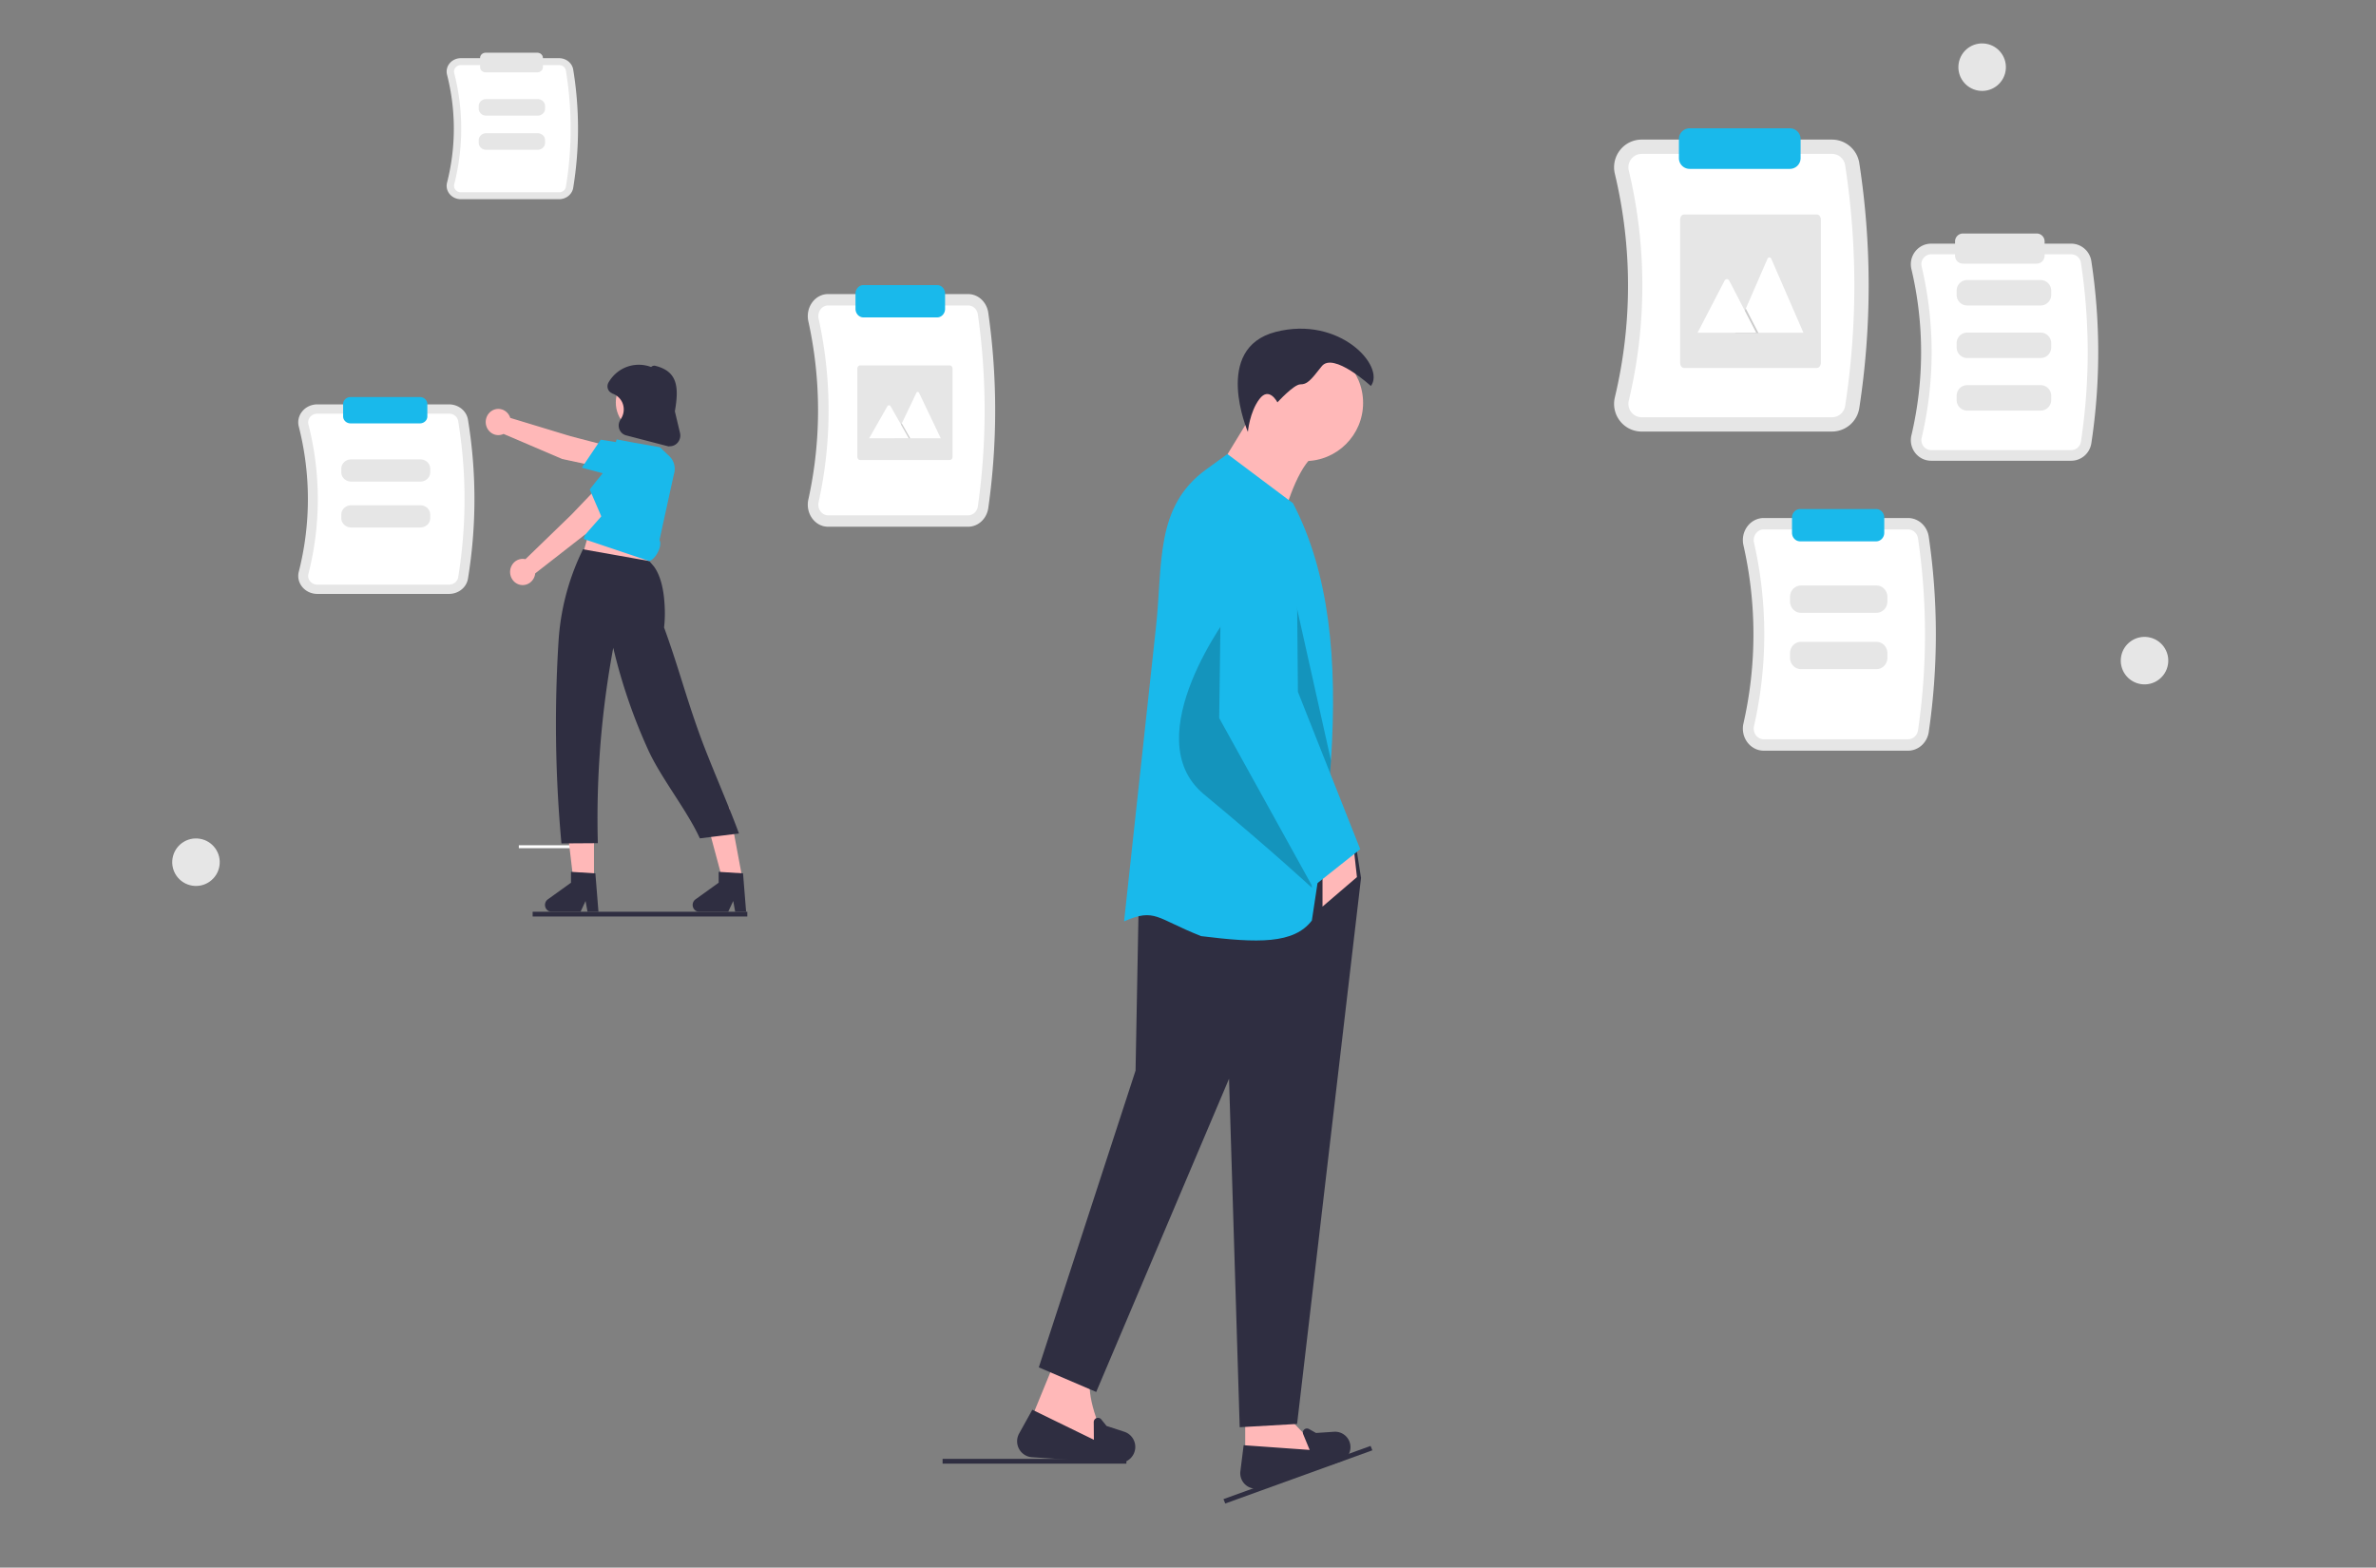 <?xml version="1.0" encoding="UTF-8" standalone="no"?>
<svg
   id="b2f46e39-848f-4802-b668-f0d450449910"
   data-name="Layer 1"
   width="995.745"
   height="657.038"
   viewBox="0 0 995.745 657.038"
   version="1.1"
   sodipodi:docname="img-main-page.svg"
   inkscape:version="1.1 (c68e22c387, 2021-05-23)"
   inkscape:export-filename="C:\Users\Christian16\Downloads\Marking Apps\home-page.png"
   inkscape:export-xdpi="512"
   inkscape:export-ydpi="512"
   xmlns:inkscape="http://www.inkscape.org/namespaces/inkscape"
   xmlns:sodipodi="http://sodipodi.sourceforge.net/DTD/sodipodi-0.dtd"
   xmlns="http://www.w3.org/2000/svg"
   xmlns:svg="http://www.w3.org/2000/svg">
  <rect x="0" y="0" width="995.745" height="657.038" fill="#808080" stroke="none"/>
  <defs
     id="defs51" />
  <sodipodi:namedview
     id="namedview49"
     pagecolor="#ffffff"
     bordercolor="#666666"
     borderopacity="1.0"
     inkscape:pageshadow="2"
     inkscape:pageopacity="0.0"
     inkscape:pagecheckerboard="0"
     showgrid="false"
     inkscape:zoom="0.30133691"
     inkscape:cx="540.92279"
     inkscape:cy="227.32031"
     inkscape:window-width="1366"
     inkscape:window-height="745"
     inkscape:window-x="-8"
     inkscape:window-y="-8"
     inkscape:window-maximized="1"
     inkscape:current-layer="b2f46e39-848f-4802-b668-f0d450449910"
     inkscape:lockguides="true" />
  <path
     d="m 767.752,180.877 h -79.741 a 11.478,11.478 0 0 1 -9.066,-4.394 v 0 a 11.622,11.622 0 0 1 -2.177,-9.968 201.631,201.631 0 0 0 -4.9e-4,-93.647 11.624,11.624 0 0 1 2.177,-9.967 11.478,11.478 0 0 1 9.066,-4.394 h 79.741 a 11.623,11.623 0 0 1 11.439,9.755 337.961,337.961 0 0 1 0,102.858 11.623,11.623 0 0 1 -11.439,9.755 z"
     fill="#e6e6e6"
     id="path12"
     inkscape:export-filename="C:\Users\Christian16\Downloads\Marking Apps\home-page.png"
     inkscape:export-xdpi="512"
     inkscape:export-ydpi="512" />
  <path
     d="m 688.011,64.508 a 5.513,5.513 0 0 0 -4.354,2.108 5.659,5.659 0 0 0 -1.054,4.854 207.656,207.656 0 0 1 4.8e-4,96.445 5.656,5.656 0 0 0 1.053,4.853 l 4.9e-4,4.9e-4 a 5.511,5.511 0 0 0 4.354,2.109 h 79.741 a 5.582,5.582 0 0 0 5.509,-4.667 331.985,331.985 0 0 0 0,-101.035 5.582,5.582 0 0 0 -5.509,-4.667 z"
     fill="#ffffff"
     id="path14"
     inkscape:export-filename="C:\Users\Christian16\Downloads\Marking Apps\home-page.png"
     inkscape:export-xdpi="512"
     inkscape:export-ydpi="512" />
  <path
     d="M 704.12,152.042 V 92.079 a 1.64,2.177 0 0 1 1.638,-2.175 h 55.696 a 1.64,2.177 0 0 1 1.638,2.175 v 59.963 a 1.64,2.177 0 0 1 -1.638,2.175 h -55.696 a 1.64,2.177 0 0 1 -1.638,-2.175 z"
     fill="#19b9eb"
     id="path25-2"
     style="fill:#e6e6e6;fill-opacity:1;stroke-width:0.42"
     inkscape:export-filename="C:\Users\Christian16\Downloads\Marking Apps\home-page.png"
     inkscape:export-xdpi="512"
     inkscape:export-ydpi="512" />
  <path
     d="m 727.251,139.459 h 28.434 a 0.58,0.77 0 0 0 0.106,-0.012 l -13.448,-30.926 a 0.942,1.25 0 0 0 -1.639,0 l -9.025,20.754 -0.432,0.993 z"
     fill="#ffffff"
     id="path27-2"
     style="stroke-width:0.42"
     inkscape:export-filename="C:\Users\Christian16\Downloads\Marking Apps\home-page.png"
     inkscape:export-xdpi="512"
     inkscape:export-ydpi="512" />
  <polygon
     points="116.253,179.813 105.286,198.814 131.934,198.814 118.852,179.813 117.911,178.444 117.44,177.76 "
     opacity="0.2"
     style="isolation:isolate"
     id="polygon29-6"
     transform="matrix(0.364,0,0,0.484,688.896,43.301)"
     inkscape:export-filename="C:\Users\Christian16\Downloads\Marking Apps\home-page.png"
     inkscape:export-xdpi="512"
     inkscape:export-ydpi="512" />
  <path
     d="m 711.419,139.459 h 24.593 l -4.766,-9.19 -0.343,-0.662 -6.21,-11.977 a 1.257,1.668 0 0 0 -1.865,-0.148 1.123,1.49 0 0 0 -0.089,0.148 z"
     fill="#ffffff"
     id="path31-4"
     style="stroke-width:0.42"
     inkscape:export-filename="C:\Users\Christian16\Downloads\Marking Apps\home-page.png"
     inkscape:export-xdpi="512"
     inkscape:export-ydpi="512" />
  <path
     d="m 750.104,70.78 h -42 a 4.505,4.505 0 0 1 -4.5,-4.5 v -8 a 4.505,4.505 0 0 1 4.5,-4.5 h 42 a 4.505,4.505 0 0 1 4.5,4.5 v 8 a 4.505,4.505 0 0 1 -4.5,4.5 z"
     fill="#cccccc"
     id="path28-7"
     style="fill:#19b9eb;fill-opacity:1"
     inkscape:export-filename="C:\Users\Christian16\Downloads\Marking Apps\home-page.png"
     inkscape:export-xdpi="512"
     inkscape:export-ydpi="512" />
  <path
     d="m 868.019,193.11 h -58.695 a 8.449,8.534 0 0 1 -6.673,-3.267 v 0 a 8.554,8.641 0 0 1 -1.602,-7.411 148.414,149.92 0 0 0 -3.6e-4,-69.63 8.556,8.643 0 0 1 1.602,-7.411 8.448,8.534 0 0 1 6.673,-3.267 h 58.695 a 8.556,8.643 0 0 1 8.42,7.253 248.763,251.287 0 0 1 0,76.479 8.556,8.643 0 0 1 -8.42,7.254 z"
     fill="#e6e6e6"
     id="path2"
     style="stroke-width:0.74"
     inkscape:export-filename="C:\Users\Christian16\Downloads\Marking Apps\home-page.png"
     inkscape:export-xdpi="512"
     inkscape:export-ydpi="512" />
  <path
     d="m 809.324,106.585 a 4.058,4.099 0 0 0 -3.205,1.568 4.166,4.208 0 0 0 -0.776,3.609 152.849,154.4 0 0 1 3.5e-4,71.711 4.163,4.206 0 0 0 0.775,3.608 l 3.6e-4,3.6e-4 a 4.057,4.098 0 0 0 3.205,1.568 h 58.695 a 4.109,4.151 0 0 0 4.055,-3.47 244.364,246.844 0 0 0 0,-75.124 4.109,4.151 0 0 0 -4.055,-3.47 z"
     fill="#ffffff"
     id="path4"
     style="stroke-width:0.74"
     inkscape:export-filename="C:\Users\Christian16\Downloads\Marking Apps\home-page.png"
     inkscape:export-xdpi="512"
     inkscape:export-ydpi="512" />
  <path
     d="m 855.211,128.036 h -30.801 a 4.421,4.466 0 0 1 -4.416,-4.461 v -1.743 a 4.421,4.466 0 0 1 4.416,-4.461 h 30.801 a 4.421,4.466 0 0 1 4.416,4.461 v 1.743 a 4.421,4.466 0 0 1 -4.416,4.461 z"
     fill="#e6e6e6"
     id="path6"
     style="stroke-width:0.74"
     inkscape:export-filename="C:\Users\Christian16\Downloads\Marking Apps\home-page.png"
     inkscape:export-xdpi="512"
     inkscape:export-ydpi="512" />
  <path
     d="m 855.211,150.064 h -30.801 a 4.421,4.466 0 0 1 -4.416,-4.461 v -1.743 a 4.421,4.466 0 0 1 4.416,-4.461 h 30.801 a 4.421,4.466 0 0 1 4.416,4.461 v 1.743 a 4.421,4.466 0 0 1 -4.416,4.461 z"
     fill="#e6e6e6"
     id="path8"
     style="stroke-width:0.74"
     inkscape:export-filename="C:\Users\Christian16\Downloads\Marking Apps\home-page.png"
     inkscape:export-xdpi="512"
     inkscape:export-ydpi="512" />
  <path
     d="m 855.211,172.092 h -30.801 a 4.421,4.466 0 0 1 -4.416,-4.461 v -1.743 a 4.421,4.466 0 0 1 4.416,-4.461 h 30.801 a 4.421,4.466 0 0 1 4.416,4.461 v 1.743 a 4.421,4.466 0 0 1 -4.416,4.461 z"
     fill="#e6e6e6"
     id="path10"
     style="stroke-width:0.74"
     inkscape:export-filename="C:\Users\Christian16\Downloads\Marking Apps\home-page.png"
     inkscape:export-xdpi="512"
     inkscape:export-ydpi="512" />
  <path
     d="M 853.557,110.505 H 822.642 a 3.316,3.35 0 0 1 -3.312,-3.346 v -5.948 a 3.316,3.35 0 0 1 3.312,-3.346 h 30.915 a 3.316,3.35 0 0 1 3.312,3.346 v 5.948 a 3.316,3.35 0 0 1 -3.312,3.346 z"
     fill="#cccccc"
     id="path26-4"
     style="fill:#e6e6e6;fill-opacity:1;stroke-width:0.74"
     inkscape:export-filename="C:\Users\Christian16\Downloads\Marking Apps\home-page.png"
     inkscape:export-xdpi="512"
     inkscape:export-ydpi="512" />
  <path
     d="m 799.631,314.631 h -60.449 a 8.701,9.147 0 0 1 -6.872,-3.501 v 0 a 8.81,9.261 0 0 1 -1.65,-7.943 152.849,160.681 0 0 0 -3.7e-4,-74.628 8.812,9.263 0 0 1 1.65,-7.943 8.701,9.147 0 0 1 6.873,-3.501 h 60.449 a 8.811,9.263 0 0 1 8.671,7.774 256.196,269.324 0 0 1 0,81.969 8.811,9.263 0 0 1 -8.671,7.774 z"
     fill="#e6e6e6"
     id="path12-5"
     style="stroke-width:0.777"
     inkscape:export-filename="C:\Users\Christian16\Downloads\Marking Apps\home-page.png"
     inkscape:export-xdpi="512"
     inkscape:export-ydpi="512" />
  <path
     d="m 739.181,221.895 a 4.179,4.393 0 0 0 -3.301,1.68 4.29,4.51 0 0 0 -0.799,3.868 157.417,165.483 0 0 1 3.6e-4,76.858 4.288,4.508 0 0 0 0.798,3.867 l 3.7e-4,3.9e-4 a 4.178,4.392 0 0 0 3.301,1.681 h 60.449 a 4.232,4.449 0 0 0 4.176,-3.719 251.666,264.562 0 0 0 0,-80.516 4.232,4.449 0 0 0 -4.176,-3.719 z"
     fill="#ffffff"
     id="path14-7"
     style="stroke-width:0.777"
     inkscape:export-filename="C:\Users\Christian16\Downloads\Marking Apps\home-page.png"
     inkscape:export-xdpi="512"
     inkscape:export-ydpi="512" />
  <path
     d="m 786.439,256.84 h -31.721 a 4.553,4.787 0 0 1 -4.548,-4.781 v -1.868 a 4.553,4.787 0 0 1 4.548,-4.781 h 31.721 a 4.553,4.787 0 0 1 4.548,4.781 v 1.868 a 4.553,4.786 0 0 1 -4.548,4.781 z"
     fill="#e6e6e6"
     id="path18-8"
     style="stroke-width:0.777"
     inkscape:export-filename="C:\Users\Christian16\Downloads\Marking Apps\home-page.png"
     inkscape:export-xdpi="512"
     inkscape:export-ydpi="512" />
  <path
     d="m 786.439,280.449 h -31.721 a 4.553,4.786 0 0 1 -4.548,-4.781 v -1.868 a 4.553,4.786 0 0 1 4.548,-4.781 h 31.721 a 4.553,4.786 0 0 1 4.548,4.781 v 1.868 a 4.553,4.786 0 0 1 -4.548,4.781 z"
     fill="#e6e6e6"
     id="path20-8"
     style="stroke-width:0.777"
     inkscape:export-filename="C:\Users\Christian16\Downloads\Marking Apps\home-page.png"
     inkscape:export-xdpi="512"
     inkscape:export-ydpi="512" />
  <path
     d="m 786.252,226.894 h -31.839 a 3.415,3.59 0 0 1 -3.411,-3.586 v -6.375 a 3.415,3.59 0 0 1 3.411,-3.586 h 31.839 a 3.415,3.59 0 0 1 3.411,3.586 v 6.375 a 3.415,3.59 0 0 1 -3.411,3.586 z"
     fill="#cccccc"
     id="path28-7-3"
     style="fill:#19b9eb;fill-opacity:1;stroke-width:0.777"
     inkscape:export-filename="C:\Users\Christian16\Downloads\Marking Apps\home-page.png"
     inkscape:export-xdpi="512"
     inkscape:export-ydpi="512" />
  <path
     d="m 188.191,248.927 h -55.188 a 7.944,7.452 0 0 1 -6.274,-2.852 v 0 a 8.043,7.545 0 0 1 -1.506,-6.471 139.545,130.9 0 0 0 -3.4e-4,-60.796 8.045,7.547 0 0 1 1.506,-6.471 7.943,7.451 0 0 1 6.274,-2.852 h 55.188 a 8.044,7.546 0 0 1 7.917,6.333 233.897,219.407 0 0 1 0,66.776 8.044,7.546 0 0 1 -7.917,6.333 z"
     fill="#e6e6e6"
     id="path12-5-2"
     style="stroke-width:0.67"
     inkscape:export-filename="C:\Users\Christian16\Downloads\Marking Apps\home-page.png"
     inkscape:export-xdpi="512"
     inkscape:export-ydpi="512" />
  <path
     d="m 133.004,173.38 a 3.815,3.579 0 0 0 -3.014,1.369 3.917,3.674 0 0 0 -0.729,3.151 143.715,134.812 0 0 1 3.3e-4,62.613 3.915,3.672 0 0 0 0.729,3.15 l 3.4e-4,3.2e-4 a 3.814,3.578 0 0 0 3.014,1.369 h 55.188 a 3.864,3.624 0 0 0 3.813,-3.03 229.761,215.527 0 0 0 0,-65.593 3.864,3.624 0 0 0 -3.813,-3.03 z"
     fill="#ffffff"
     id="path14-7-4"
     style="stroke-width:0.67"
     inkscape:export-filename="C:\Users\Christian16\Downloads\Marking Apps\home-page.png"
     inkscape:export-xdpi="512"
     inkscape:export-ydpi="512" />
  <path
     d="m 176.148,201.848 h -28.96 a 4.157,3.899 0 0 1 -4.152,-3.895 v -1.522 a 4.157,3.899 0 0 1 4.152,-3.895 h 28.96 a 4.157,3.899 0 0 1 4.152,3.895 v 1.522 a 4.157,3.899 0 0 1 -4.152,3.895 z"
     fill="#e6e6e6"
     id="path18-8-3"
     style="stroke-width:0.67"
     inkscape:export-filename="C:\Users\Christian16\Downloads\Marking Apps\home-page.png"
     inkscape:export-xdpi="512"
     inkscape:export-ydpi="512" />
  <path
     d="m 176.148,221.081 h -28.96 a 4.157,3.899 0 0 1 -4.152,-3.895 v -1.522 a 4.157,3.899 0 0 1 4.152,-3.895 h 28.96 a 4.157,3.899 0 0 1 4.152,3.895 v 1.522 a 4.157,3.899 0 0 1 -4.152,3.895 z"
     fill="#e6e6e6"
     id="path20-8-2"
     style="stroke-width:0.67"
     inkscape:export-filename="C:\Users\Christian16\Downloads\Marking Apps\home-page.png"
     inkscape:export-xdpi="512"
     inkscape:export-ydpi="512" />
  <path
     d="m 175.978,177.451 h -29.067 a 3.118,2.925 0 0 1 -3.114,-2.921 v -5.194 a 3.118,2.925 0 0 1 3.114,-2.921 h 29.067 a 3.118,2.925 0 0 1 3.114,2.921 v 5.194 a 3.118,2.925 0 0 1 -3.114,2.921 z"
     fill="#cccccc"
     id="path28-7-3-1"
     style="fill:#19b9eb;fill-opacity:1;stroke-width:0.67"
     inkscape:export-filename="C:\Users\Christian16\Downloads\Marking Apps\home-page.png"
     inkscape:export-xdpi="512"
     inkscape:export-ydpi="512" />
  <rect
     x="223.226"
     y="382.136"
     width="89.959"
     height="2"
     fill="#2f2e41"
     id="rect16-9"
     style="fill:#2f2e41;fill-opacity:1;stroke-width:0.302"
     inkscape:export-filename="C:\Users\Christian16\Downloads\Marking Apps\home-page.png"
     inkscape:export-xdpi="512"
     inkscape:export-ydpi="512" />
  <polygon
     points="365.998,643.436 352.162,628.942 332.398,628.942 332.398,648.706 "
     fill="#ffb8b8"
     id="polygon22"
     transform="translate(189.453,-33.094)"
     inkscape:export-filename="C:\Users\Christian16\Downloads\Marking Apps\home-page.png"
     inkscape:export-xdpi="512"
     inkscape:export-ydpi="512" />
  <path
     d="m 528.283,623.613 33.236,-10.933 a 6.464,6.464 0 0 0 3.762,-9.031 v 0 A 6.464,6.464 0 0 0 559.063,600.091 l -7.539,0.509 -2.955,-1.663 a 1.719,1.719 0 0 0 -2.432,2.152 l 2.725,6.617 -27.671,-1.976 -1.365,10.922 a 6.481,6.481 0 0 0 8.457,6.961 z"
     fill="#2f2e41"
     id="path24"
     inkscape:export-filename="C:\Users\Christian16\Downloads\Marking Apps\home-page.png"
     inkscape:export-xdpi="512"
     inkscape:export-ydpi="512" />
  <path
     d="m 430.384,599.062 34.918,9.224 c -6.431,-13.341 -10.392,-25.146 -7.906,-32.941 l -16.471,-1.976 z"
     fill="#ffb8b8"
     id="path26"
     inkscape:export-filename="C:\Users\Christian16\Downloads\Marking Apps\home-page.png"
     inkscape:export-xdpi="512"
     inkscape:export-ydpi="512" />
  <path
     d="m 432.531,610.77 36.129,2.343 a 6.689,6.689 0 0 0 7.099,-7.216 v 0 a 6.689,6.689 0 0 0 -4.594,-5.817 l -7.434,-2.423 -2.194,-2.738 a 1.778,1.778 0 0 0 -3.166,1.127 l 0.06,7.405 -25.8,-12.586 -5.529,9.957 a 6.707,6.707 0 0 0 5.43,9.949 z"
     fill="#2f2e41"
     id="path28"
     inkscape:export-filename="C:\Users\Christian16\Downloads\Marking Apps\home-page.png"
     inkscape:export-xdpi="512"
     inkscape:export-ydpi="512" />
  <circle
     cx="546.875"
     cy="168.875"
     r="24.377"
     fill="#ffb8b8"
     id="circle30"
     inkscape:export-filename="C:\Users\Christian16\Downloads\Marking Apps\home-page.png"
     inkscape:export-xdpi="512"
     inkscape:export-ydpi="512" />
  <path
     d="m 508.197,200.612 28.177,21.305 c 4.554,-17.387 10.02,-29.807 17.181,-32.988 l -28.177,-16.494 z"
     fill="#ffb8b8"
     id="path32"
     inkscape:export-filename="C:\Users\Christian16\Downloads\Marking Apps\home-page.png"
     inkscape:export-xdpi="512"
     inkscape:export-ydpi="512" />
  <polygon
     points="245.895,606.197 269.949,616.506 325.616,485.241 330.084,631.282 354.138,629.908 380.94,401.052 378.879,387.994 287.817,408.268 286.443,481.804 "
     fill="#2f2e41"
     id="polygon34"
     transform="translate(189.453,-33.094)"
     inkscape:export-filename="C:\Users\Christian16\Downloads\Marking Apps\home-page.png"
     inkscape:export-xdpi="512"
     inkscape:export-ydpi="512" />
  <path
     d="m 574.517,161.782 c 0,0 -15.807,-14.432 -20.618,-8.247 -4.811,6.185 -6.185,7.56 -8.934,7.56 -2.749,0 -9.622,7.56 -9.622,7.56 0,0 -3.436,-6.873 -7.56,-1.375 -4.124,5.498 -4.811,13.745 -4.811,13.745 0,0 -15.12,-35.05 11.683,-41.923 26.803,-6.873 46.046,14.432 39.861,22.679 z"
     fill="#2f2e41"
     id="path36"
     inkscape:export-filename="C:\Users\Christian16\Downloads\Marking Apps\home-page.png"
     inkscape:export-xdpi="512"
     inkscape:export-ydpi="512" />
  <path
     d="m 471.085,386.17 c 13.058,-5.718 13.443,-1.23 32.301,6.185 23.752,2.948 38.851,3.326 46.39,-6.529 3.086,-19.566 5.615,-38.328 7.175,-56.169 q 0.484,-5.515 0.838,-10.92 c 2.749,-41.971 -0.618,-78.457 -15.917,-107.817 l -27.49,-20.618 -8.969,6.508 c -21.422,15.546 -18.089,39.428 -20.934,65.743 z"
     fill="#19b9eb"
     id="path38"
     inkscape:export-filename="C:\Users\Christian16\Downloads\Marking Apps\home-page.png"
     inkscape:export-xdpi="512"
     inkscape:export-ydpi="512" />
  <polygon
     points="379.222,400.708 377.848,388.338 364.79,388.338 364.79,413.079 "
     fill="#ffb8b8"
     id="polygon40"
     transform="translate(189.453,-33.094)"
     inkscape:export-filename="C:\Users\Christian16\Downloads\Marking Apps\home-page.png"
     inkscape:export-xdpi="512"
     inkscape:export-ydpi="512" />
  <path
     d="m 516.153,255.936 c 0,0 -40.603,52.919 -11.601,76.973 29.002,24.054 45.224,39.174 45.224,39.174 0,0 -1.721,-103.775 -33.623,-116.146 z"
     opacity="0.2"
     id="path42"
     inkscape:export-filename="C:\Users\Christian16\Downloads\Marking Apps\home-page.png"
     inkscape:export-xdpi="512"
     inkscape:export-ydpi="512" />
  <path
     d="m 531.907,308.854 25.044,20.803 q 0.484,-5.515 0.838,-10.92 l -16.948,-75.859 z"
     opacity="0.2"
     id="path44"
     inkscape:export-filename="C:\Users\Christian16\Downloads\Marking Apps\home-page.png"
     inkscape:export-xdpi="512"
     inkscape:export-ydpi="512" />
  <path
     d="m 550.119,371.738 19.93,-15.807 -26.116,-65.976 -0.593,-68.771 a 15.659,15.659 0 0 0 -10.413,-14.619 v 0 a 15.659,15.659 0 0 0 -20.904,14.543 l -1.079,79.844 z"
     fill="#19b9eb"
     id="path46"
     inkscape:export-filename="C:\Users\Christian16\Downloads\Marking Apps\home-page.png"
     inkscape:export-xdpi="512"
     inkscape:export-ydpi="512" />
  <rect
     x="217.43"
     y="354.267"
     width="26.419"
     height="1.231"
     fill="#ffffff"
     id="rect93"
     style="stroke-width:0.524"
     inkscape:export-filename="C:\Users\Christian16\Downloads\Marking Apps\home-page.png"
     inkscape:export-xdpi="512"
     inkscape:export-ydpi="512" />
  <polygon
     points="479.182,268.426 535.565,270.727 542.469,232.754 494.14,217.796 "
     fill="#ffb8b8"
     id="polygon111"
     transform="matrix(0.514,0,0,0.535,-4.282,96.528)"
     inkscape:export-filename="C:\Users\Christian16\Downloads\Marking Apps\home-page.png"
     inkscape:export-xdpi="512"
     inkscape:export-ydpi="512" />
  <path
     d="m 252.89,196.089 0.28,-9.593 -14.041,-3.664 -25.28,-7.675 a 5.277,5.492 0 1 0 -2.817,6.714 l 24.577,10.514 z"
     fill="#ffb8b8"
     id="path113"
     style="stroke-width:0.524"
     inkscape:export-filename="C:\Users\Christian16\Downloads\Marking Apps\home-page.png"
     inkscape:export-xdpi="512"
     inkscape:export-ydpi="512" />
  <path
     d="m 243.842,196.022 7.899,-11.725 0.197,0.027 c 0.124,0.017 12.511,1.742 20.632,4.258 a 6.492,6.756 0 0 1 4.204,3.637 6.808,7.086 0 0 1 -0.947,7.706 7.283,7.579 0 0 1 -7.485,2.588 z"
     fill="#19b9eb"
     id="path115"
     style="stroke-width:0.524"
     inkscape:export-filename="C:\Users\Christian16\Downloads\Marking Apps\home-page.png"
     inkscape:export-xdpi="512"
     inkscape:export-ydpi="512" />
  <polygon
     points="492.621,518.459 476.984,518.458 469.545,458.145 492.623,458.146 "
     fill="#ffb8b8"
     id="polygon117"
     transform="matrix(0.514,0,0,0.535,-4.282,96.528)"
     inkscape:export-filename="C:\Users\Christian16\Downloads\Marking Apps\home-page.png"
     inkscape:export-xdpi="512"
     inkscape:export-ydpi="512" />
  <polygon
     points="614.374,511.69 598.913,514.027 582.541,455.503 602.81,452.054 "
     fill="#ffb8b8"
     id="polygon119"
     transform="matrix(0.514,0,0,0.535,-4.282,96.528)"
     inkscape:export-filename="C:\Users\Christian16\Downloads\Marking Apps\home-page.png"
     inkscape:export-xdpi="512"
     inkscape:export-ydpi="512" />
  <path
     d="m 272.094,235.147 -27.789,-4.923 -0.988,2.12 a 94.367,98.208 0 0 0 -9.247,36.477 c -0.671,10.693 -1.066,21.986 -1.079,33.825 -0.02,18.343 0.879,35.362 2.301,50.849 l 15.252,-0.099 a 360.228,374.89 0 0 1 1.796,-49.258 c 1.167,-11.666 2.79,-22.564 4.667,-32.62 a 215.619,224.395 0 0 0 14.666,42.847 c 5.33,11.73 16.293,25.289 21.623,37.019 q 8.192,-1.023 16.384,-2.046 c -4.304,-11.845 -11.982,-29.143 -16.286,-40.988 -6.154,-16.936 -8.934,-28.421 -15.088,-45.357 a 50.158,52.2 0 0 0 0.205,-9.591 c -0.287,-5.329 -1.352,-11.723 -4.465,-15.986 z"
     fill="#2f2e41"
     id="path121"
     style="stroke-width:0.524"
     inkscape:export-filename="C:\Users\Christian16\Downloads\Marking Apps\home-page.png"
     inkscape:export-xdpi="512"
     inkscape:export-ydpi="512" />
  <path
     d="m 276.387,226.318 c 1.388,2.7 -1.908,8.293 -4.293,8.828 l -27.481,-9.245 13.837,-41.728 6.962,1.317 11.134,1.952 3.949,3.736 a 6.943,7.226 0 0 1 1.915,7.627 z"
     fill="#19b9eb"
     id="path123"
     style="stroke-width:0.524"
     inkscape:export-filename="C:\Users\Christian16\Downloads\Marking Apps\home-page.png"
     inkscape:export-xdpi="512"
     inkscape:export-ydpi="512" />
  <path
     d="m 257.469,210.192 -7.774,-5.163 -10.214,10.675 -19.28,18.667 a 5.278,5.492 0 1 0 4.099,5.956 l 21.263,-16.585 z"
     fill="#ffb8b8"
     id="path125"
     style="stroke-width:0.524"
     inkscape:export-filename="C:\Users\Christian16\Downloads\Marking Apps\home-page.png"
     inkscape:export-xdpi="512"
     inkscape:export-ydpi="512" />
  <path
     d="m 252.781,218.245 -5.632,-13.065 0.123,-0.162 c 0.078,-0.102 7.844,-10.292 14.08,-16.262 a 6.492,6.756 0 0 1 5.155,-1.895 6.812,7.089 0 0 1 5.875,4.792 7.282,7.578 0 0 1 -1.696,8.016 z"
     fill="#19b9eb"
     id="path127"
     style="stroke-width:0.524"
     inkscape:export-filename="C:\Users\Christian16\Downloads\Marking Apps\home-page.png"
     inkscape:export-xdpi="512"
     inkscape:export-ydpi="512" />
  <ellipse
     cx="270.298"
     cy="168.666"
     fill="#ffb8b8"
     id="circle129"
     rx="12.222"
     ry="12.719"
     style="stroke-width:0.524"
     inkscape:export-filename="C:\Users\Christian16\Downloads\Marking Apps\home-page.png"
     inkscape:export-xdpi="512"
     inkscape:export-ydpi="512" />
  <path
     d="m 280.169,187.097 -0.047,-0.012 -17.761,-4.623 a 4.06,4.225 0 0 1 -2.496,-6.274 l 0.587,-1.016 a 6.659,6.93 0 0 0 0.273,-6.62 7.011,7.296 0 0 0 -4.031,-3.583 l -0.059,-0.029 -0.373,-0.242 a 2.91,3.029 0 0 1 -1.541,-1.853 3.003,3.125 0 0 1 0.294,-2.52 14.695,15.293 0 0 1 6.713,-6.159 15.155,15.772 0 0 1 11.139,-0.348 1.978,2.058 0 0 1 1.819,-0.481 c 9.198,2.318 9.955,8.744 8.138,19.058 l 2.151,9.028 a 4.346,4.523 0 0 1 -3.877,5.599 z m -7.4,-33.178 -0.001,0.001 z m 0.222,-0.057 0.002,5.3e-4 z"
     fill="#2f2e41"
     id="path131"
     style="stroke-width:0.524"
     inkscape:export-filename="C:\Users\Christian16\Downloads\Marking Apps\home-page.png"
     inkscape:export-xdpi="512"
     inkscape:export-ydpi="512" />
  <path
     d="m 250.803,382.136 h -4.586 l -0.819,-4.506 -2.096,4.506 h -12.162 a 2.734,2.845 0 0 1 -1.554,-5.187 l 9.712,-6.981 v -4.555 l 10.216,0.635 z"
     fill="#2f2e41"
     id="path133"
     style="stroke-width:0.524"
     inkscape:export-filename="C:\Users\Christian16\Downloads\Marking Apps\home-page.png"
     inkscape:export-xdpi="512"
     inkscape:export-ydpi="512" />
  <path
     d="m 312.685,382.136 h -4.586 l -0.819,-4.506 -2.096,4.506 h -12.162 a 2.734,2.845 0 0 1 -1.554,-5.187 l 9.712,-6.981 v -4.555 l 10.216,0.635 z"
     fill="#2f2e41"
     id="path135"
     style="stroke-width:0.524"
     inkscape:export-filename="C:\Users\Christian16\Downloads\Marking Apps\home-page.png"
     inkscape:export-xdpi="512"
     inkscape:export-ydpi="512" />
  <circle
     cx="105.266"
     cy="824.468"
     r="9.956"
     transform="rotate(-80.783)"
     fill="#e6e6e6"
     id="circle69"
     inkscape:export-filename="C:\Users\Christian16\Downloads\Marking Apps\home-page.png"
     inkscape:export-xdpi="512"
     inkscape:export-ydpi="512" />
  <path
     d="m 234.308,83.494 h -41.157 a 5.924,5.544 0 0 1 -4.679,-2.122 v 0 a 5.998,5.614 0 0 1 -1.123,-4.815 104.067,97.396 0 0 0 -2.5e-4,-45.236 6,5.615 0 0 1 1.123,-4.815 5.924,5.544 0 0 1 4.679,-2.122 h 41.157 a 5.999,5.615 0 0 1 5.904,4.712 174.431,163.25 0 0 1 0,49.685 5.999,5.615 0 0 1 -5.904,4.712 z"
     fill="#e6e6e6"
     id="path12-5-4"
     style="stroke-width:0.499"
     inkscape:export-filename="C:\Users\Christian16\Downloads\Marking Apps\home-page.png"
     inkscape:export-xdpi="512"
     inkscape:export-ydpi="512" />
  <path
     d="m 193.151,27.283 a 2.845,2.663 0 0 0 -2.247,1.018 2.921,2.734 0 0 0 -0.544,2.344 107.177,100.307 0 0 1 2.5e-4,46.587 2.919,2.732 0 0 0 0.543,2.344 l 2.6e-4,2.4e-4 a 2.844,2.662 0 0 0 2.247,1.019 h 41.157 a 2.881,2.697 0 0 0 2.843,-2.254 171.347,160.363 0 0 0 0,-48.804 2.881,2.697 0 0 0 -2.843,-2.254 z"
     fill="#ffffff"
     id="path14-7-3"
     style="stroke-width:0.499"
     inkscape:export-filename="C:\Users\Christian16\Downloads\Marking Apps\home-page.png"
     inkscape:export-xdpi="512"
     inkscape:export-ydpi="512" />
  <path
     d="M 225.327,48.465 H 203.73 a 3.1,2.901 0 0 1 -3.097,-2.898 v -1.133 a 3.1,2.901 0 0 1 3.097,-2.898 h 21.597 a 3.1,2.901 0 0 1 3.097,2.898 v 1.133 a 3.1,2.901 0 0 1 -3.097,2.898 z"
     fill="#e6e6e6"
     id="path18-8-4"
     style="stroke-width:0.499"
     inkscape:export-filename="C:\Users\Christian16\Downloads\Marking Apps\home-page.png"
     inkscape:export-xdpi="512"
     inkscape:export-ydpi="512" />
  <path
     d="M 225.327,62.775 H 203.73 a 3.1,2.901 0 0 1 -3.097,-2.898 v -1.133 a 3.1,2.901 0 0 1 3.097,-2.898 h 21.597 a 3.1,2.901 0 0 1 3.097,2.898 v 1.133 a 3.1,2.901 0 0 1 -3.097,2.898 z"
     fill="#e6e6e6"
     id="path20-8-3"
     style="stroke-width:0.499"
     inkscape:export-filename="C:\Users\Christian16\Downloads\Marking Apps\home-page.png"
     inkscape:export-xdpi="512"
     inkscape:export-ydpi="512" />
  <path
     d="m 225.2,30.313 h -21.677 a 2.325,2.176 0 0 1 -2.323,-2.174 v -3.864 a 2.325,2.176 0 0 1 2.323,-2.174 h 21.677 a 2.325,2.176 0 0 1 2.323,2.174 v 3.864 a 2.325,2.176 0 0 1 -2.323,2.174 z"
     fill="#cccccc"
     id="path28-7-3-14"
     style="fill:#e6e6e6;fill-opacity:1;stroke-width:0.499"
     inkscape:export-filename="C:\Users\Christian16\Downloads\Marking Apps\home-page.png"
     inkscape:export-xdpi="512"
     inkscape:export-ydpi="512" />
  <rect
     x="395.025"
     y="611.454"
     width="77.03"
     height="2"
     fill="#2f2e41"
     id="rect16-9-8"
     style="fill:#2f2e41;fill-opacity:1;stroke-width:0.28"
     inkscape:export-filename="C:\Users\Christian16\Downloads\Marking Apps\home-page.png"
     inkscape:export-xdpi="512"
     inkscape:export-ydpi="512" />
  <rect
     x="238.957"
     y="766.272"
     width="65.588"
     height="1.987"
     fill="#2f2e41"
     id="rect16-9-8-5"
     style="fill:#2f2e41;fill-opacity:1;stroke-width:0.257"
     transform="matrix(0.94,-0.34,0.376,0.926,0,0)"
     inkscape:export-filename="C:\Users\Christian16\Downloads\Marking Apps\home-page.png"
     inkscape:export-xdpi="512"
     inkscape:export-ydpi="512" />
  <circle
     cx="-343.549"
     cy="138.955"
     r="9.956"
     transform="rotate(-80.783)"
     fill="#e6e6e6"
     id="circle69-9"
     inkscape:export-filename="C:\Users\Christian16\Downloads\Marking Apps\home-page.png"
     inkscape:export-xdpi="512"
     inkscape:export-ydpi="512" />
  <path
     d="m 405.746,220.768 h -58.695 a 8.449,9.147 0 0 1 -6.673,-3.501 v 0 a 8.554,9.261 0 0 1 -1.602,-7.943 148.414,160.681 0 0 0 -3.6e-4,-74.628 8.556,9.263 0 0 1 1.602,-7.943 8.448,9.147 0 0 1 6.673,-3.501 h 58.695 a 8.556,9.263 0 0 1 8.42,7.774 248.763,269.324 0 0 1 0,81.969 8.556,9.263 0 0 1 -8.42,7.774 z"
     fill="#e6e6e6"
     id="path12-7"
     style="stroke-width:0.766"
     inkscape:export-filename="C:\Users\Christian16\Downloads\Marking Apps\home-page.png"
     inkscape:export-xdpi="512"
     inkscape:export-ydpi="512" />
  <path
     d="m 347.05,128.033 a 4.058,4.393 0 0 0 -3.205,1.68 4.166,4.51 0 0 0 -0.776,3.868 152.849,165.483 0 0 1 3.5e-4,76.858 4.163,4.508 0 0 0 0.775,3.867 l 3.6e-4,3.9e-4 a 4.057,4.392 0 0 0 3.205,1.681 h 58.695 a 4.109,4.449 0 0 0 4.055,-3.719 244.365,264.562 0 0 0 0,-80.516 4.109,4.449 0 0 0 -4.055,-3.719 z"
     fill="#ffffff"
     id="path14-4"
     style="stroke-width:0.766"
     inkscape:export-filename="C:\Users\Christian16\Downloads\Marking Apps\home-page.png"
     inkscape:export-xdpi="512"
     inkscape:export-ydpi="512" />
  <path
     d="m 359.304,191.455 v -36.951 a 1.109,1.342 0 0 1 1.108,-1.34 h 37.675 a 1.109,1.342 0 0 1 1.108,1.34 v 36.951 a 1.109,1.342 0 0 1 -1.108,1.34 h -37.675 a 1.109,1.342 0 0 1 -1.108,-1.34 z"
     fill="#19b9eb"
     id="path25"
     style="fill:#e6e6e6;fill-opacity:1;stroke-width:0.271"
     inkscape:export-filename="C:\Users\Christian16\Downloads\Marking Apps\home-page.png"
     inkscape:export-xdpi="512"
     inkscape:export-ydpi="512" />
  <path
     d="m 374.951,183.701 h 19.234 a 0.392,0.474 0 0 0 0.072,-0.007 l -9.097,-19.057 a 0.637,0.77 0 0 0 -1.109,0 l -6.105,12.789 -0.292,0.612 z"
     fill="#ffffff"
     id="path27"
     style="stroke-width:0.271"
     inkscape:export-filename="C:\Users\Christian16\Downloads\Marking Apps\home-page.png"
     inkscape:export-xdpi="512"
     inkscape:export-ydpi="512" />
  <polygon
     points="118.852,179.813 117.911,178.444 117.44,177.76 116.253,179.813 105.286,198.814 131.934,198.814 "
     opacity="0.2"
     style="isolation:isolate"
     id="polygon29"
     transform="matrix(0.246,0,0,0.298,349.006,124.446)"
     inkscape:export-filename="C:\Users\Christian16\Downloads\Marking Apps\home-page.png"
     inkscape:export-xdpi="512"
     inkscape:export-ydpi="512" />
  <path
     d="m 364.242,183.701 h 16.636 l -3.224,-5.663 -0.232,-0.408 -4.201,-7.38 a 0.85,1.028 0 0 0 -1.262,-0.091 0.759,0.918 0 0 0 -0.06,0.091 z"
     fill="#ffffff"
     id="path31"
     style="stroke-width:0.271"
     inkscape:export-filename="C:\Users\Christian16\Downloads\Marking Apps\home-page.png"
     inkscape:export-xdpi="512"
     inkscape:export-ydpi="512" />
  <circle
     cx="327.431"
     cy="489.87"
     fill="#ffffff"
     id="circle33"
     style="stroke-width:0.354"
     r="0" />
  <path
     d="m 392.756,133.031 h -30.915 a 3.316,3.59 0 0 1 -3.312,-3.586 v -6.375 a 3.316,3.59 0 0 1 3.312,-3.586 h 30.915 a 3.316,3.59 0 0 1 3.312,3.586 v 6.375 a 3.316,3.59 0 0 1 -3.312,3.586 z"
     fill="#cccccc"
     id="path28-7-5"
     style="fill:#19b9eb;fill-opacity:1;stroke-width:0.766"
     inkscape:export-filename="C:\Users\Christian16\Downloads\Marking Apps\home-page.png"
     inkscape:export-xdpi="512"
     inkscape:export-ydpi="512" />
  <circle
     cx="-129.358"
     cy="931.483"
     r="9.956"
     transform="rotate(-80.783)"
     fill="#e6e6e6"
     id="circle69-3"
     inkscape:export-filename="C:\Users\Christian16\Downloads\Marking Apps\home-page.png"
     inkscape:export-xdpi="512"
     inkscape:export-ydpi="512" />
</svg>
